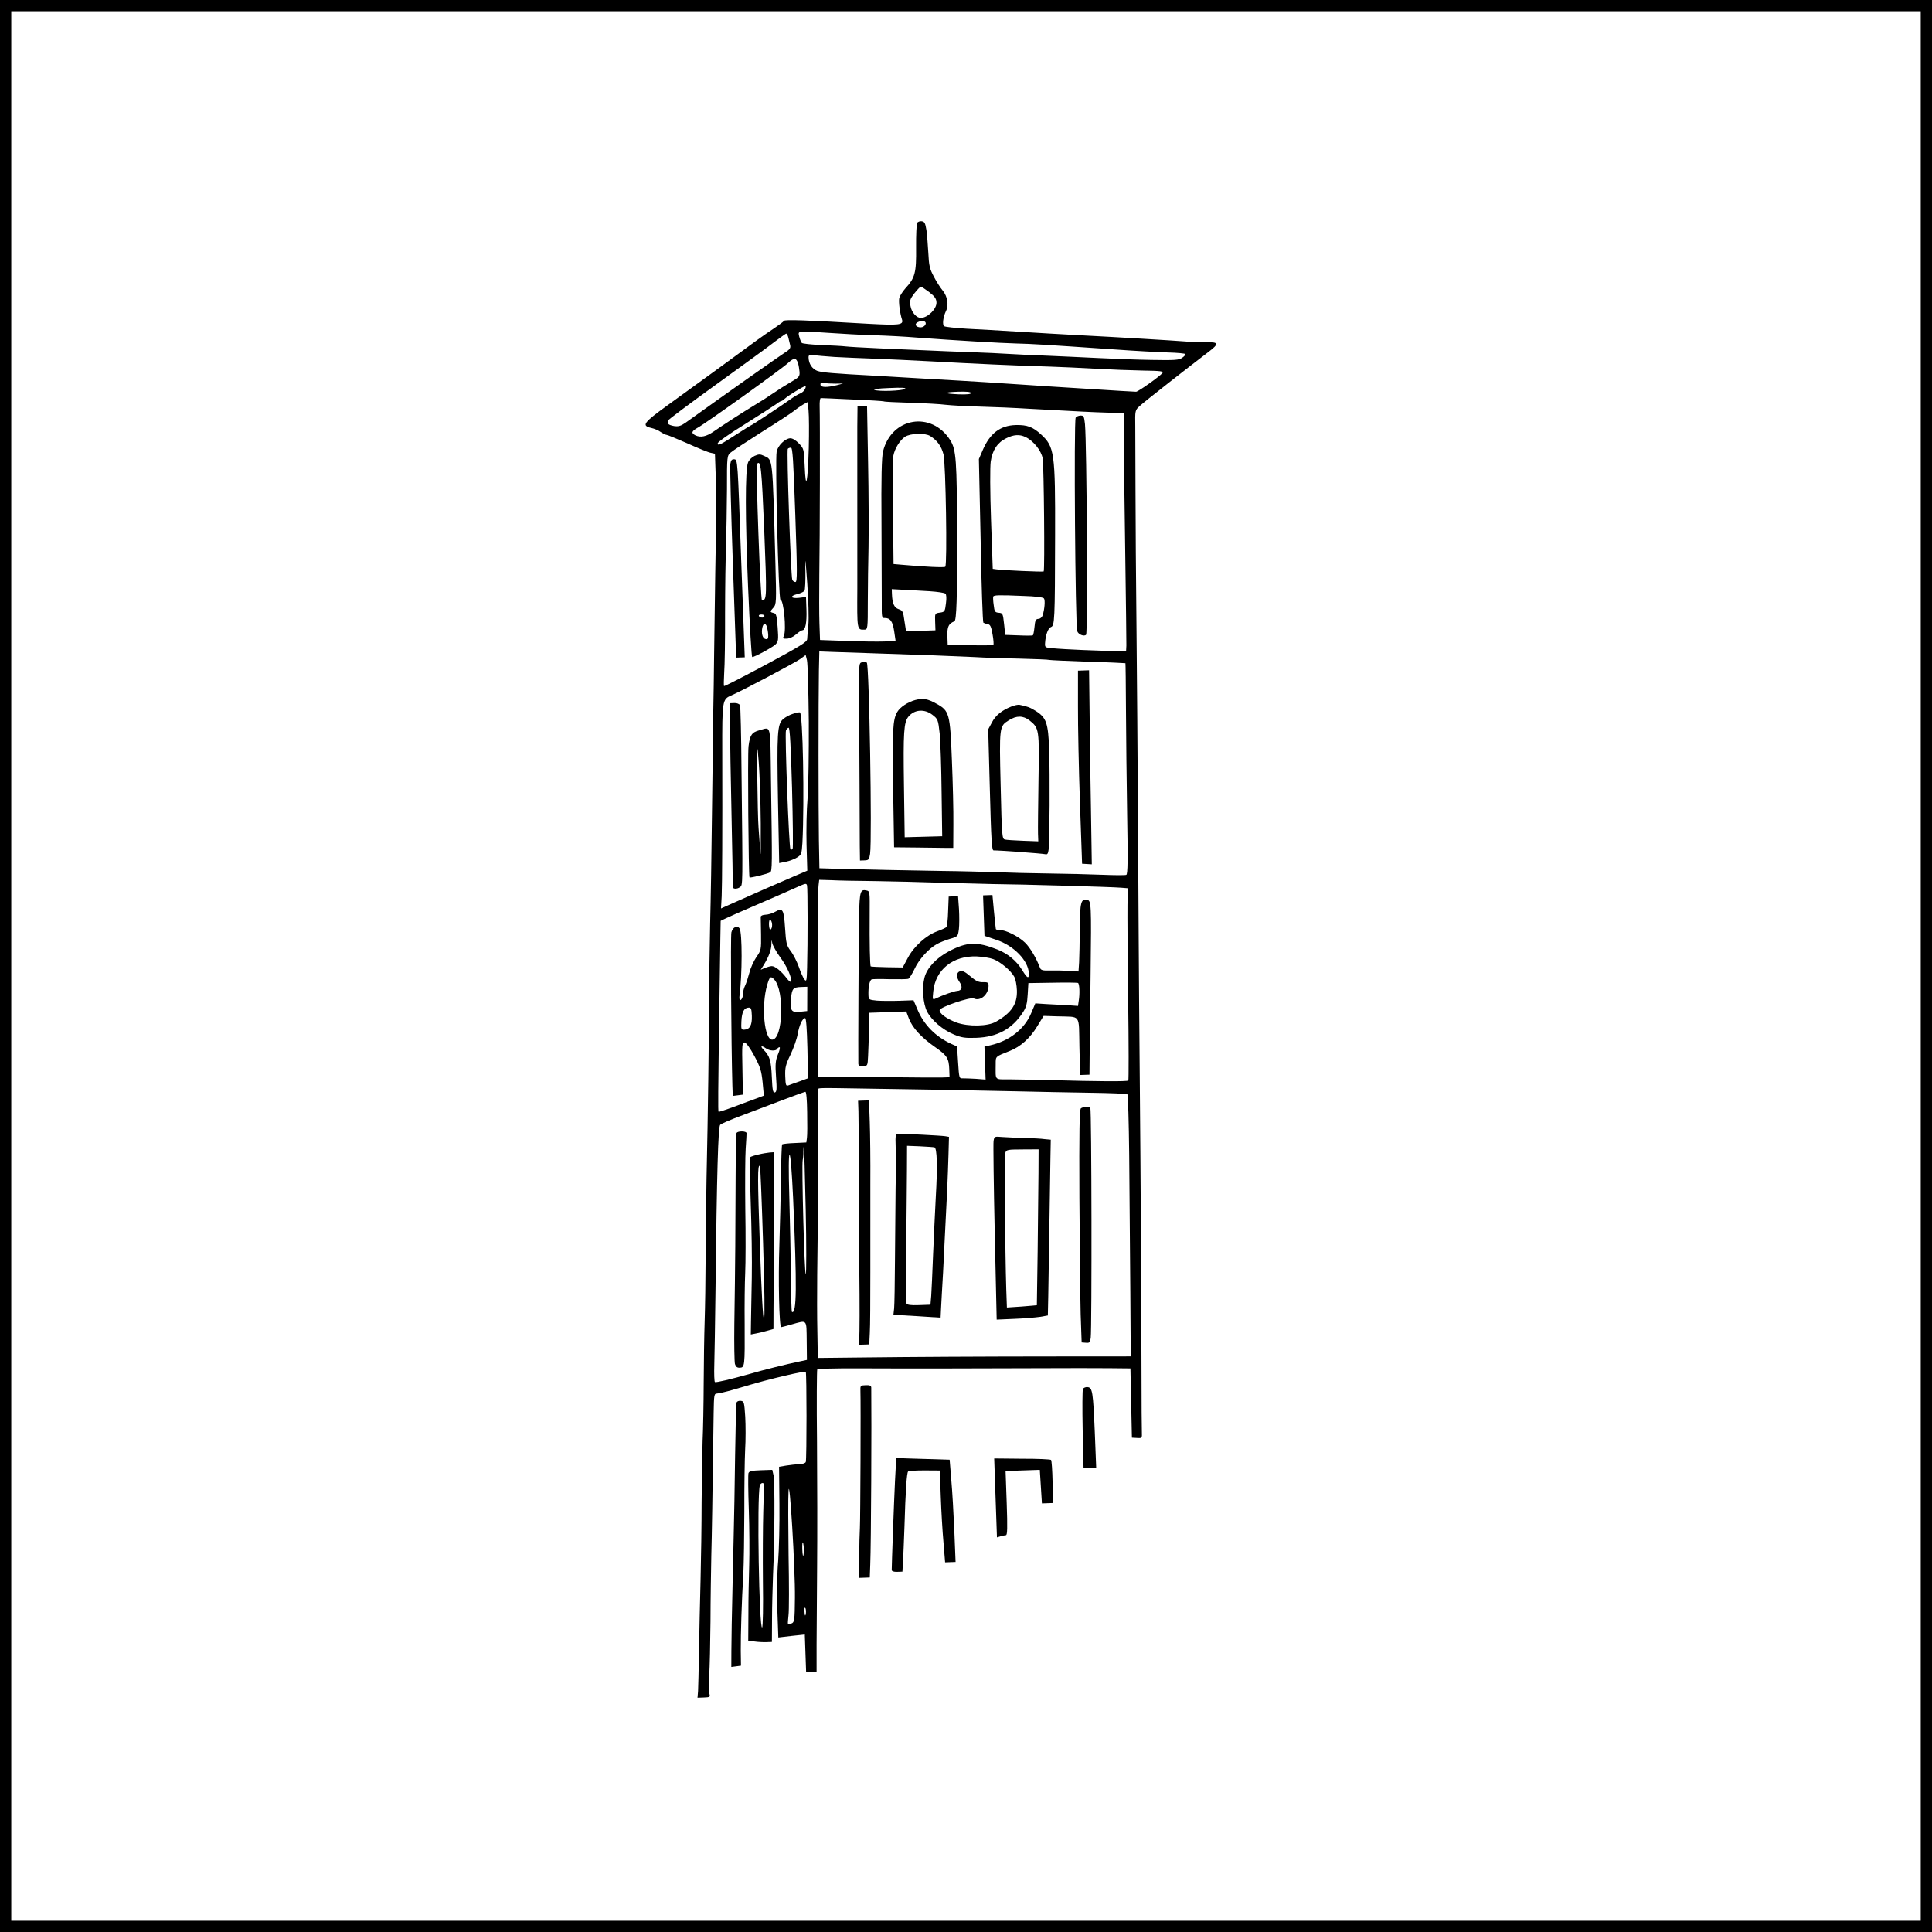 <?xml version="1.0" encoding="utf-8"?>
<svg width="515px" height="515px" viewBox="0 0 515 515" version="1.1" xmlns:xlink="http://www.w3.org/1999/xlink" xmlns="http://www.w3.org/2000/svg">
  <desc>Created with Lunacy</desc>
  <defs>
    <path d="M0 0L176.771 0L176.771 406.906L0 406.906L0 0Z" id="path_1" />
    <clipPath id="mask_1">
      <use xlink:href="#path_1" />
    </clipPath>
  </defs>
  <g id="paladin-news-square-logo-outlined" transform="translate(1.5 1.5)">
    <path d="M0 0L512 0L512 512L0 512L0 0Z" id="Rectangle" fill="none" fill-rule="evenodd" stroke="currentColor" stroke-width="3" />
    <g id="The-Paladin-tower" transform="matrix(0.999 -0.035 0.035 0.999 160.601 56.557)">
      <path d="M0 0L176.771 0L176.771 406.906L0 406.906L0 0Z" id="Background" fill="none" fill-rule="evenodd" stroke="none" />
      <g clip-path="url(#mask_1)">
        <g id="Group" transform="translate(8.069 3.823)">
          <path d="M74.231 0.435C74.064 0.727 73.814 3.687 73.731 7.023C73.564 13.735 73.189 15.027 70.437 17.821C69.687 18.613 68.936 19.738 68.769 20.28C68.519 21.281 68.811 24.366 69.311 26.076C69.687 27.493 68.436 27.576 60.473 26.868C43.546 25.283 38.085 24.908 37.834 25.283C37.709 25.492 36.542 26.284 35.291 27.076C34.041 27.826 31.873 29.244 30.497 30.161C26.203 33.121 12.861 42.127 6.191 46.588C-0.605 51.132 -1.188 51.882 1.48 52.591C2.272 52.8 3.398 53.3 3.94 53.758C4.523 54.175 5.19 54.551 5.399 54.551C5.649 54.551 8.15 55.676 10.902 57.01C13.695 58.386 16.447 59.637 17.072 59.762L18.198 60.054L18.198 66.808C18.156 70.477 17.989 76.522 17.781 80.191C17.448 86.486 17.072 93.323 16.113 113.335C15.905 118.046 15.53 125.551 15.28 130.012C15.071 134.473 14.529 146.313 14.029 156.277C13.57 166.241 12.903 179.291 12.528 185.252C12.194 191.214 11.736 200.386 11.527 205.681C11.111 216.396 10.193 235.657 9.193 253.084C8.859 259.421 8.401 269.093 8.192 274.555C7.984 280.017 7.608 287.479 7.358 291.148C7.108 294.817 6.733 302.238 6.524 307.616C6.316 312.994 5.941 319.957 5.691 323.042C5.482 326.127 5.107 333.465 4.857 339.301C4.648 345.138 4.19 354.435 3.856 359.939C3.523 365.442 3.022 373.989 2.772 378.908C2.522 383.828 2.23 388.664 2.147 389.623L1.938 391.415L3.648 391.415C5.232 391.415 5.357 391.332 5.149 390.498C4.982 389.998 5.065 387.788 5.274 385.579C5.482 383.369 5.857 376.907 6.108 371.195C6.316 365.442 6.733 357.562 6.941 353.685C7.317 347.556 7.692 340.26 8.901 315.621C9.151 310.868 9.193 310.535 9.985 310.535C10.443 310.535 12.361 310.159 14.196 309.701C21.95 307.7 24.076 307.241 28.704 306.324C31.372 305.782 33.707 305.448 33.832 305.573C34.082 305.865 33.29 328.67 32.998 329.587C32.873 329.921 32.123 330.129 31.206 330.129C30.288 330.129 28.746 330.254 27.704 330.38L25.828 330.63L25.577 340.51C25.452 345.93 25.035 352.768 24.702 355.769C24.327 358.73 24.035 364.566 24.035 368.652L24.035 376.115L27.578 375.823L31.122 375.573L31.122 380.576L31.122 385.579L32.498 385.579L33.916 385.579L34.166 378.408C34.333 374.447 34.708 364.983 35.041 357.437C35.375 349.849 35.875 335.049 36.167 324.501C36.417 313.953 36.792 305.198 36.917 305.031C37.042 304.865 41.67 304.906 47.173 305.115C60.848 305.657 79.526 306.282 95.744 306.782C103.206 306.991 111.795 307.324 114.838 307.449L120.383 307.7L120.258 316.955L120.133 326.169L121.509 326.294C122.843 326.419 122.843 326.419 122.843 324.626C122.843 323.626 123.01 317.122 123.26 310.118C123.969 288.647 124.927 256.002 125.553 231.53C125.886 218.689 126.345 201.512 126.595 193.382C126.845 185.252 127.304 168.993 127.637 157.319C127.971 145.604 128.555 124.967 128.888 111.459C129.222 97.909 129.68 81.025 129.93 73.937C130.139 66.808 130.389 59.053 130.472 56.719C130.556 52.466 130.556 52.383 131.848 51.299C132.974 50.298 145.356 41.293 150.776 37.457C153.569 35.498 153.486 34.956 150.443 34.956C149.108 34.956 146.565 34.789 144.731 34.539C141.062 34.122 127.054 32.788 115.964 31.829C112.087 31.495 105.041 30.828 100.33 30.37C95.619 29.911 89.365 29.327 86.363 29.077C83.403 28.785 80.735 28.41 80.485 28.202C79.943 27.826 80.276 25.784 81.068 24.241C81.944 22.657 81.652 20.364 80.485 18.78C79.859 17.987 78.817 16.236 78.192 14.902C77.149 12.776 76.983 11.9 76.941 8.565C76.899 6.481 76.774 3.687 76.649 2.437C76.399 0.519 76.232 0.144 75.44 0.019C74.981 -0.065 74.398 0.144 74.231 0.435L74.231 0.435ZM76.816 18.988C78.275 20.197 78.651 20.823 78.651 21.823C78.651 23.533 76.191 25.784 74.356 25.784C73.231 25.784 71.897 24.2 71.688 22.49C71.48 21.073 71.647 20.614 72.856 19.155C73.648 18.238 74.44 17.446 74.607 17.446C74.815 17.446 75.774 18.155 76.816 18.988L76.816 18.988ZM75.441 26.869C75.941 27.369 75.19 28.286 74.273 28.286C73.064 28.286 72.48 27.494 73.273 26.994C73.94 26.577 75.065 26.493 75.441 26.869L75.441 26.869ZM49.675 28.911C52.885 29.244 58.222 29.744 61.557 29.953C64.892 30.161 70.145 30.62 73.231 30.995C83.487 32.121 95.494 33.246 99.704 33.497C103.832 33.747 106.083 33.955 125.344 35.956C130.723 36.54 137.268 37.124 139.853 37.291C142.396 37.457 144.522 37.708 144.522 37.916C144.522 38.124 144.105 38.541 143.564 38.875C142.771 39.417 141.562 39.459 135.35 39.125C131.348 38.917 124.969 38.458 121.175 38.124C117.381 37.791 111.378 37.332 107.834 37.041C104.29 36.79 99.704 36.415 97.62 36.207C95.577 35.998 90.949 35.623 87.406 35.373C83.862 35.123 78.609 34.747 75.732 34.497C72.855 34.289 67.102 33.83 62.933 33.497C58.722 33.163 54.72 32.788 53.969 32.663C53.219 32.538 50.384 32.288 47.632 32.079C44.922 31.871 42.546 31.537 42.379 31.329C42.212 31.162 41.92 30.37 41.754 29.619C41.42 27.994 41.212 28.035 49.675 28.911L49.675 28.911ZM38.836 29.744C38.961 30.328 39.127 31.245 39.252 31.787C39.419 32.62 39.127 32.996 37.46 33.955C35.917 34.872 21.117 44.544 10.611 51.548C9.36 52.34 8.734 52.507 7.567 52.299C6.775 52.132 6.066 51.84 6.066 51.632C6.025 51.382 5.983 51.048 5.941 50.84C5.899 50.631 11.82 46.545 19.032 41.709C26.245 36.873 33.499 31.995 35.083 30.828C36.709 29.702 38.127 28.743 38.294 28.701C38.46 28.701 38.71 29.16 38.836 29.744L38.836 29.744ZM50.926 35.373C53.219 35.581 58.013 35.957 61.557 36.207C65.101 36.457 71.98 37.041 76.774 37.458C86.822 38.375 100.079 39.459 108.251 39.959C111.336 40.167 116.881 40.626 120.55 40.96C124.219 41.293 129.805 41.71 132.974 41.877C137.893 42.127 138.602 42.252 138.185 42.752C137.476 43.586 131.598 47.463 131.014 47.463C130.597 47.463 126.428 47.047 113.671 45.796C111.503 45.587 105.124 44.962 99.496 44.378C93.868 43.795 87.03 43.127 84.278 42.877C81.527 42.627 76.482 42.169 73.022 41.835C69.603 41.502 64.6 41.043 61.974 40.793C50.217 39.751 47.507 39.417 46.215 38.917C44.88 38.333 44.047 36.957 44.047 35.331C44.047 34.623 44.255 34.539 45.422 34.706C46.131 34.831 48.633 35.123 50.926 35.373L50.926 35.373ZM41.17 36.665C41.337 37.207 41.462 38.291 41.504 39C41.545 40.251 41.337 40.459 39.169 41.627C37.835 42.335 35.625 43.628 34.249 44.503C32.873 45.379 30.706 46.671 29.455 47.338C26.078 49.214 20.366 52.633 18.115 54.092C16.03 55.426 14.529 55.676 13.153 54.968C11.986 54.301 12.153 53.842 13.904 52.925C16.155 51.799 36.917 37.999 38.543 36.54C40.128 35.164 40.753 35.206 41.17 36.665L41.17 36.665ZM50.925 42.501L53.01 42.543L51.342 42.918C48.549 43.502 46.965 43.377 46.965 42.626C46.965 42.126 47.215 42.001 47.924 42.209C48.424 42.334 49.8 42.459 50.925 42.501L50.925 42.501ZM42.795 43.67C42.587 44.129 41.962 44.629 41.461 44.796C40.919 44.963 39.669 45.672 38.626 46.38C36.583 47.756 28.203 52.884 27.953 52.884C27.87 52.884 26.16 53.885 24.118 55.094C19.657 57.762 19.031 58.054 19.031 57.303C19.031 56.97 22.367 54.802 26.452 52.467C30.496 50.133 34.332 47.84 34.957 47.423C35.583 46.964 36.208 46.63 36.375 46.63C36.542 46.63 37 46.339 37.375 46.005C38.168 45.296 42.42 42.878 42.92 42.878C43.087 42.878 43.045 43.253 42.795 43.67L42.795 43.67ZM69.478 44.545C68.728 45.046 62.516 45.046 61.348 44.545C60.806 44.337 62.265 44.17 65.309 44.17C68.561 44.128 69.895 44.253 69.478 44.545L69.478 44.545ZM86.989 46.254C86.989 46.587 85.988 46.629 83.82 46.504C79.526 46.17 79.401 45.795 83.57 45.795C85.78 45.795 86.989 45.962 86.989 46.254L86.989 46.254ZM55.345 46.879C59.764 47.213 63.516 47.588 63.683 47.671C63.808 47.797 67.018 48.047 70.77 48.297C74.523 48.547 78.775 48.922 80.234 49.172C81.652 49.381 85.696 49.756 89.198 49.964C92.7 50.173 98.62 50.632 102.414 51.007C116.756 52.299 118.715 52.466 123.051 52.758L127.554 53.008L127.304 60.971C127.137 65.349 126.845 78.981 126.595 91.239C126.345 103.496 126.095 114.211 126.053 115.003L125.928 116.462L122.801 116.337C119.299 116.212 109.502 115.461 106.375 115.044C104.374 114.794 104.29 114.753 104.415 113.543C104.624 111.376 105.374 109.624 106.125 109.374C107.125 109.083 107.25 107.707 108.084 85.068C108.918 62.93 108.751 61.346 105.249 57.927C103.165 55.885 101.705 55.259 98.662 55.218C94.493 55.176 91.658 57.177 89.573 61.638L88.489 63.931L88.197 85.61C87.989 97.534 87.989 107.415 88.156 107.582C88.323 107.707 88.823 107.915 89.281 107.999C89.948 108.124 90.199 108.624 90.49 110.75C90.699 112.168 90.741 113.46 90.615 113.585C90.49 113.71 87.697 113.669 84.403 113.46L78.442 113.127L78.442 110.667C78.483 108.29 78.9 107.498 80.443 106.956C81.026 106.79 81.444 100.494 81.985 83.734C82.611 64.056 82.527 61.179 81.026 58.636C76.315 50.59 65.559 52.007 63.016 61.013C62.599 62.514 62.266 68.017 61.932 80.191C61.64 89.571 61.348 99.118 61.265 101.328C61.098 105.122 61.14 105.414 61.849 105.414C63.349 105.414 64.016 106.373 64.308 109.041L64.6 111.667L61.515 111.667C59.806 111.667 55.303 111.459 51.468 111.167L44.463 110.667L44.463 106.248C44.463 103.829 44.672 98.034 44.88 93.365C45.381 83.609 46.548 51.674 46.548 48.38C46.548 47.213 46.715 46.212 46.923 46.212C47.132 46.212 50.925 46.504 55.345 46.879L55.345 46.879ZM43.255 59.429C42.671 68.601 42.045 71.144 42.004 64.265C41.962 59.637 41.962 59.554 40.67 58.095C39.878 57.219 39.002 56.636 38.418 56.636C37.043 56.636 35.041 58.47 34.666 60.054C34.124 62.472 33.791 99.577 34.291 99.577C35.166 99.577 35.625 107.749 34.875 109.208C34.458 109.917 34.583 110 35.667 110C36.376 110 37.418 109.542 38.127 108.958C38.835 108.374 39.586 107.916 39.836 107.916C40.67 107.916 41.128 105.915 41.128 102.454L41.128 99.077L39.252 99.244C37.001 99.411 36.709 98.66 38.919 98.202C39.752 98.035 40.628 97.66 40.795 97.368C40.962 97.118 41.17 94.7 41.212 92.073C41.253 88.029 41.337 88.529 41.587 95.408C41.754 99.994 41.712 104.789 41.504 106.456C41.295 108.041 41.087 109.792 41.045 110.334C40.92 111.126 39.127 112.126 29.788 116.754C23.66 119.756 18.532 122.174 18.448 122.049C18.365 121.966 18.448 120.381 18.615 118.547C18.823 116.712 19.199 109.583 19.407 102.704C19.657 95.825 20.074 87.57 20.283 84.36C20.533 81.15 20.866 74.521 21.075 69.602C21.367 60.805 21.408 60.68 22.409 59.887C22.951 59.429 26.787 57.094 30.914 54.676C35.041 52.3 39.002 49.882 39.669 49.381C40.378 48.839 41.504 48.13 42.171 47.755L43.421 47.13L43.546 49.465C43.63 50.799 43.505 55.26 43.255 59.429L43.255 59.429ZM75.732 57.344C77.608 58.637 78.608 60.138 79.109 62.389C79.609 64.849 79.109 91.74 78.525 92.323C78.275 92.574 73.105 92.157 66.81 91.365L64.767 91.114L65.1 77.44C65.267 69.935 65.559 63.098 65.726 62.264C66.143 60.388 67.602 58.178 69.019 57.303C70.478 56.427 74.397 56.427 75.732 57.344L75.732 57.344ZM101.122 58.511C103.165 59.553 105.208 62.263 105.499 64.389C105.75 66.182 105.041 94.199 104.707 94.49C104.54 94.657 93.576 93.782 92.116 93.49L91.157 93.323L91.157 80.274C91.157 72.644 91.366 66.182 91.616 64.723C92.158 61.721 93.576 59.72 95.91 58.678C97.995 57.719 99.579 57.677 101.122 58.511L101.122 58.511ZM39.044 77.065C39.044 92.115 38.96 94.992 38.46 94.992C38.127 94.992 37.751 94.7 37.626 94.325C37.293 93.45 37.293 59.763 37.668 59.43C37.793 59.263 38.168 59.138 38.502 59.138C38.96 59.138 39.044 62.39 39.044 77.065L39.044 77.065ZM74.189 98.703C76.232 98.911 78.066 99.245 78.316 99.495C78.567 99.745 78.608 100.704 78.358 102.121C78.025 104.248 77.941 104.373 76.649 104.498C75.314 104.623 75.314 104.665 75.314 106.916L75.314 109.167L71.396 109.167L67.477 109.167L67.143 106.416C66.893 103.873 66.768 103.581 65.726 103.205C64.516 102.747 64.058 101.621 64.058 99.036L64.058 97.786L67.31 98.077C69.061 98.244 72.188 98.494 74.189 98.703L74.189 98.703ZM99.037 100.828C102.331 101.036 104.332 101.37 104.54 101.703C104.874 102.245 104.582 104.58 104.04 106.122C103.832 106.706 103.331 107.081 102.873 107.081C102.164 107.081 101.955 107.456 101.747 109.166C101.58 110.333 101.372 111.334 101.205 111.417C101.08 111.501 99.371 111.459 97.411 111.292L93.867 111.042L93.659 108.124C93.451 105.33 93.409 105.205 92.325 105.08C91.366 104.955 91.199 104.747 91.074 102.996C90.949 101.912 90.949 100.911 91.032 100.703C91.241 100.327 92.575 100.327 99.037 100.828L99.037 100.828ZM59.68 114.794C64.517 115.128 71.271 115.587 74.689 115.837C78.15 116.087 83.028 116.462 85.529 116.671C88.072 116.921 93.45 117.296 97.494 117.504C101.58 117.755 105.124 118.005 105.416 118.13C105.708 118.213 110.335 118.588 115.713 118.964C121.092 119.297 125.553 119.672 125.636 119.714C125.678 119.797 125.553 125.384 125.344 132.138C125.136 138.892 124.844 151.483 124.677 160.154C124.469 171.953 124.302 175.997 123.885 176.122C123.635 176.247 120.675 176.122 117.381 175.872C114.087 175.622 107.709 175.247 103.248 175.038C98.787 174.83 92.491 174.454 89.281 174.204C86.071 173.996 79.609 173.579 74.898 173.37C66.559 172.954 55.386 172.328 46.548 171.786L42.17 171.494L42.295 163.99C42.462 155.693 43.462 126.885 43.879 118.839L44.171 113.711L47.548 113.961C49.424 114.086 54.886 114.461 59.68 114.794L59.68 114.794ZM40.711 132.306C40.461 140.56 40.002 149.774 39.668 152.734C39.293 155.736 39.001 161.281 38.96 165.116L38.918 172.037L35.124 173.496C30.621 175.247 24.409 177.707 19.281 179.792L15.571 181.293L15.863 178.041C16.113 174.705 16.655 161.448 17.364 139.643C17.822 125.76 17.864 125.552 20.365 124.593C23.409 123.384 37.5 116.546 38.96 115.587L40.502 114.545L40.794 115.921C40.961 116.671 40.919 124.051 40.711 132.306L40.711 132.306ZM57.179 175.456C62.015 175.706 69.77 176.165 74.481 176.498C79.192 176.79 85.362 177.165 88.239 177.332C95.16 177.624 120.049 179.208 122.384 179.5L124.177 179.709L123.927 184.128C123.801 186.588 123.468 198.053 123.218 209.643C122.968 221.233 122.634 230.822 122.509 230.947C122.217 231.239 114.296 230.905 101.788 230.113C97.911 229.905 93.033 229.613 90.949 229.53C86.696 229.363 87.155 229.863 87.322 225.277C87.405 223.234 87.238 223.359 91.241 221.942C94.076 220.941 96.702 218.773 98.745 215.646L100.538 212.937L104.29 213.187C110.585 213.604 109.918 212.603 109.793 221.441L109.71 229.029L110.961 229.029L112.211 229.029L112.503 222.359C112.67 218.69 113.087 209.476 113.462 201.93C114.338 183.503 114.296 182.71 113.254 182.419C111.586 182.002 111.294 182.961 111.002 189.923C110.835 193.55 110.627 197.594 110.502 198.97L110.252 201.43L107.458 201.138C105.958 201.013 103.706 200.888 102.497 200.888C100.788 200.888 100.246 200.721 100.037 200.137C99.162 197.511 97.578 194.592 96.244 193.217C94.618 191.507 91.157 189.631 89.615 189.631C89.073 189.631 88.614 189.506 88.614 189.298C88.572 189.131 88.447 187.046 88.281 184.628L88.03 180.251L86.78 180.251L85.529 180.251L85.529 185.67L85.529 191.049L88.614 192.216C93.2 193.884 96.994 198.053 96.994 201.43C96.994 203.056 96.535 202.806 95.243 200.513C93.784 197.969 91.616 196.052 88.906 194.843C83.444 192.466 80.818 192.466 75.898 194.843C72.48 196.51 69.895 199.053 69.144 201.638C68.352 204.306 68.519 208.559 69.519 210.685C70.645 213.062 73.48 215.688 76.482 217.064C78.483 217.981 79.442 218.148 82.402 218.148C87.989 218.148 92.074 216.105 95.076 211.769C95.993 210.477 96.285 209.434 96.494 207.1L96.785 204.056L103.248 204.181C106.791 204.223 109.835 204.39 110.002 204.473C110.419 204.723 110.419 207.392 110.043 209.226L109.793 210.602L107.042 210.31C105.541 210.185 102.956 209.935 101.372 209.81L98.453 209.518L97.244 212.103C95.326 216.272 91.157 219.315 86.029 220.274L84.487 220.566L84.487 224.985L84.487 229.363L81.944 229.071C80.526 228.946 78.942 228.821 78.4 228.821C77.441 228.821 77.441 228.696 77.316 224.527L77.191 220.274L75.731 219.565C71.521 217.439 68.519 214.187 66.935 209.935L66.017 207.558L62.224 207.558C60.139 207.558 57.429 207.433 56.262 207.308C54.094 207.016 54.052 206.975 54.052 205.682C54.052 203.639 54.511 201.805 55.053 201.596C55.303 201.513 57.471 201.555 59.889 201.722C62.307 201.847 64.516 201.888 64.808 201.805C65.1 201.68 65.892 200.554 66.559 199.262C67.769 196.802 70.52 193.925 72.771 192.8C73.48 192.424 75.023 191.882 76.232 191.549C78.441 191.007 78.441 190.965 78.775 189.006C78.942 187.922 79.025 185.504 78.983 183.669L78.858 180.251L77.608 180.251L76.357 180.251L76.065 184.17C75.94 186.296 75.648 188.214 75.44 188.38C75.273 188.547 74.189 189.006 73.022 189.381C70.02 190.34 66.601 193.217 64.892 196.218L63.433 198.72L59.263 198.511C56.97 198.386 55.011 198.219 54.928 198.136C54.719 197.969 54.803 191.841 55.136 184.17C55.386 178.291 55.386 178.083 54.552 177.874C52.885 177.416 52.676 178.041 52.301 184.295C52.009 189.589 50.717 222.067 50.717 223.943C50.717 224.443 51.05 224.652 51.926 224.652C53.135 224.652 53.176 224.61 53.385 222.025C53.51 220.608 53.718 217.439 53.885 214.938L54.135 210.477L59.055 210.477L63.974 210.477L64.6 212.353C65.475 214.896 67.769 217.564 71.27 220.191C74.439 222.567 74.898 223.318 74.898 226.361L74.898 228.404L72.938 228.404C71.812 228.404 64.933 228.112 57.596 227.779C50.258 227.445 43.254 227.153 42.003 227.153L39.752 227.153L40.044 222.651C40.211 220.191 40.502 211.978 40.711 204.39C41.294 184.42 41.545 177.499 41.795 175.956L42.003 174.581L45.214 174.789C46.965 174.956 52.384 175.248 57.179 175.456L57.179 175.456ZM38.709 175.956C38.876 176.54 38.376 191.299 37.959 197.886C37.751 201.388 37.667 201.721 37.125 200.971C36.792 200.512 36.166 198.97 35.749 197.552C35.291 196.135 34.415 194.217 33.748 193.3C32.664 191.715 32.581 191.215 32.456 187.046C32.289 182.001 32.039 181.626 29.913 182.71C29.246 183.085 28.078 183.377 27.369 183.377C26.661 183.377 26.119 183.586 26.077 183.877C26.077 184.169 26.035 186.296 25.994 188.589C25.91 192.591 25.869 192.841 24.535 194.592C23.784 195.634 22.867 197.469 22.533 198.678C22.158 199.929 21.616 201.429 21.283 202.055C20.949 202.68 20.699 203.514 20.699 203.889C20.699 204.848 20.24 205.89 19.865 205.89C19.657 205.89 19.573 205.474 19.657 204.932C20.616 199.303 21.032 187.88 20.324 186.796C19.74 185.837 18.489 186.421 18.114 187.755C17.822 188.755 17.03 217.564 16.947 228.529L16.947 231.364L18.323 231.239L19.657 231.114L19.782 224.109C19.865 217.731 19.948 217.105 20.616 217.23C21.032 217.314 22.033 218.773 23.075 220.899C24.576 223.984 24.826 224.902 25.035 228.028L25.243 231.572L23.284 232.239C22.2 232.573 19.49 233.49 17.238 234.24C14.987 234.991 13.111 235.533 13.028 235.449C12.861 235.283 13.069 230.572 14.195 207.767C14.57 200.179 14.987 191.882 15.112 189.297L15.362 184.586L16.697 184.003C17.405 183.669 21.199 182.168 25.076 180.667C28.995 179.125 33.498 177.374 35.082 176.707C38.543 175.289 38.501 175.331 38.709 175.956L38.709 175.956ZM29.038 186.087C29.038 186.628 28.871 187.212 28.621 187.337C28.371 187.504 28.204 187.004 28.204 186.087C28.204 185.169 28.371 184.669 28.621 184.836C28.871 184.961 29.038 185.545 29.038 186.087L29.038 186.087ZM30.914 194.884C32.665 197.427 33.832 200.429 33.541 201.388C33.416 201.679 32.915 201.221 32.373 200.429C31.039 198.553 29.413 197.135 28.538 197.135C28.162 197.135 27.328 197.344 26.703 197.552L25.578 198.011L26.37 196.843C27.87 194.592 28.621 192.758 28.663 191.298C28.746 190.006 28.746 189.964 28.913 191.048C29.038 191.674 29.913 193.425 30.914 194.884L30.914 194.884ZM87.655 197.342C89.49 198.093 92.2 200.511 93.075 202.22C93.409 202.845 93.659 204.471 93.659 205.889C93.659 209.516 92.033 211.809 87.822 214.019C85.613 215.228 80.401 215.144 77.274 213.894C74.648 212.81 72.647 211.225 72.897 210.391C73.189 209.558 81.235 207.14 82.111 207.64C83.862 208.557 86.155 206.639 86.155 204.221C86.155 203.554 85.904 203.387 84.695 203.387C83.528 203.387 82.819 203.012 81.36 201.678C79.984 200.427 79.317 200.052 78.65 200.261C77.65 200.594 77.566 201.803 78.483 203.179C79.317 204.471 78.984 205.472 77.733 205.472C76.899 205.514 74.022 206.389 71.813 207.348C71.104 207.64 71.062 207.515 71.354 205.43C72.105 199.635 76.941 196.008 83.278 196.467C84.82 196.592 86.78 196.967 87.655 197.342L87.655 197.342ZM29.121 200.762C31.748 203.847 30.872 216.73 27.996 216.73C25.869 216.73 25.328 207.599 27.162 202.096C27.912 199.845 28.163 199.678 29.121 200.762L29.121 200.762ZM37.709 206.182L37.584 209.434L35.624 209.559C33.29 209.726 32.956 209.142 33.415 205.765C33.748 203.263 34.082 202.971 36.25 202.971L37.834 202.971L37.709 206.182L37.709 206.182ZM22.784 210.226C22.784 212.686 22.117 213.812 20.616 213.812C19.824 213.812 19.782 213.603 19.949 211.56C20.157 209.059 20.783 207.975 21.992 207.975C22.659 207.975 22.784 208.308 22.784 210.226L22.784 210.226ZM37.292 219.315L37.167 227.361L34.874 228.112C33.624 228.487 32.248 228.945 31.873 229.07C31.206 229.279 31.122 228.987 31.122 226.611C31.122 224.318 31.331 223.525 32.748 220.857C33.624 219.148 34.583 216.73 34.833 215.479C35.333 213.103 36.25 211.31 36.959 211.31C37.251 211.31 37.334 214.187 37.292 219.315L37.292 219.315ZM26.286 219.024C27.245 219.733 28.871 219.858 29.246 219.232C29.371 218.982 29.663 218.815 29.872 218.815C30.08 218.815 29.872 219.691 29.371 220.733C28.663 222.359 28.538 223.318 28.663 226.695C28.788 229.989 28.704 230.697 28.204 230.822C27.662 230.906 27.579 230.197 27.537 226.653C27.495 222.276 27.203 221.108 25.578 219.316C24.619 218.273 25.077 218.107 26.286 219.024L26.286 219.024ZM53.427 230.697C67.227 231.364 77.691 231.948 92.617 232.782C98.37 233.115 107.25 233.616 112.42 233.866C117.59 234.116 121.925 234.449 122.134 234.616C122.301 234.783 122.259 242.037 122.05 250.751C121.258 280.56 120.716 300.738 120.633 302.614L120.55 304.49L117.881 304.407C116.38 304.365 109.335 304.115 102.247 303.865C80.568 303.115 61.973 302.573 49.258 302.281L37.167 301.989L37.292 295.11C37.334 291.316 37.584 284.395 37.792 279.684C38.668 261.549 39.043 251.584 39.293 241.537C39.418 235.784 39.585 230.864 39.71 230.572C39.877 229.947 38.71 229.947 53.427 230.697L53.427 230.697ZM36.626 236.409C36.584 239.452 36.459 242.495 36.334 243.204L36.125 244.455L32.998 244.497C31.289 244.497 29.788 244.622 29.663 244.747C29.538 244.872 29.246 248.916 29.038 253.669C28.788 258.463 28.329 266.384 27.996 271.304C27.328 280.726 27.162 293.442 27.704 293.442C27.87 293.442 29.121 293.15 30.497 292.817C34.791 291.774 34.499 291.483 34.374 297.278L34.249 302.406L32.373 302.739C28.954 303.323 22.201 304.74 19.032 305.574C13.904 306.825 9.818 307.659 9.526 307.45C9.36 307.367 9.36 305.241 9.526 302.739C9.693 300.279 10.11 291.858 10.485 284.061C12.028 250.917 12.778 239.535 13.32 238.952C13.612 238.66 16.072 237.701 18.823 236.784C21.575 235.867 26.536 234.157 29.872 233.032C33.207 231.906 36.125 230.947 36.334 230.947C36.584 230.905 36.709 232.948 36.626 236.409L36.626 236.409ZM35.333 262.465C35.208 271.678 34.916 279.35 34.75 279.558C34.374 279.933 34.624 250.416 35 249.04C35.125 248.582 35.25 247.581 35.25 246.789C35.292 245.997 35.375 245.455 35.417 245.538C35.5 245.621 35.458 253.251 35.333 262.465L35.333 262.465ZM32.081 259.131C32.29 282.687 31.956 290.233 30.705 289.482C30.58 289.399 30.622 284.98 30.747 279.601C30.914 274.265 31.039 264.885 31.081 258.714C31.122 251.627 31.289 247.583 31.539 247.583C31.789 247.583 31.998 251.794 32.081 259.131L32.081 259.131ZM28.829 365.776C28.579 371.654 28.454 372.238 27.704 372.488C27.245 372.613 26.828 372.655 26.745 372.572C26.662 372.53 26.787 371.488 26.953 370.32C27.162 369.153 27.412 361.94 27.537 354.269C27.704 346.598 27.954 338.927 28.121 337.217C28.538 332.423 29.205 357.896 28.829 365.776L28.829 365.776ZM31.55 354.186C31.398 355.062 31.247 354.436 31.247 352.852C31.247 351.226 31.398 350.559 31.55 351.268C31.702 352.018 31.702 353.353 31.55 354.186L31.55 354.186ZM31.545 370.236C31.4 370.778 31.256 370.444 31.256 369.527C31.183 368.61 31.328 368.193 31.545 368.568C31.69 368.985 31.69 369.736 31.545 370.236L31.545 370.236Z" id="Shape" fill="currentColor" fill-rule="evenodd" stroke="none" />
          <path d="M1.76 5.503C1.635 8.547 1.343 17.135 1.093 24.598C0.843 32.06 0.468 42.817 0.259 48.529C-0.199 59.618 -0.241 59.618 1.76 59.618C2.636 59.618 2.678 59.41 2.928 52.197C3.094 48.153 3.386 41.524 3.636 37.522C3.845 33.52 4.178 23.43 4.304 15.092L4.554 0L3.303 0L2.01 0L1.76 5.503L1.76 5.503Z" transform="translate(54.627 48.712)" id="Shape" fill="currentColor" fill-rule="evenodd" stroke="none" />
          <path d="M1.67 0.5C1.128 1.376 -0.373 55.658 0.086 57.409C0.336 58.326 1.879 58.993 2.421 58.451C2.921 57.951 4.38 7.588 4.088 2.335C3.922 0.208 3.838 0 2.963 0C2.421 0 1.837 0.25 1.67 0.5L1.67 0.5Z" transform="translate(113.001 53.297)" id="Shape" fill="currentColor" fill-rule="evenodd" stroke="none" />
          <path d="M2.94 0.339C2.148 0.714 1.398 1.423 1.147 2.09C0.314 4.3 -0.103 16.64 0.022 35.234C0.105 45.532 0.272 53.912 0.48 53.912C1.147 53.912 6.025 51.494 6.817 50.744C7.568 50.035 7.651 49.535 7.526 46.241C7.401 43.031 7.276 42.531 6.567 42.364C5.567 42.072 5.567 41.989 6.609 40.904C7.401 40.071 7.443 39.362 7.526 29.148C7.735 0.13 7.86 1.631 5.442 0.381C4.483 -0.12 4.108 -0.12 2.94 0.339L2.94 0.339ZM4.858 20.35C4.941 38.277 4.9 38.861 3.607 38.902C3.19 38.902 3.149 2.881 3.566 2.464C4.608 1.422 4.733 3.256 4.858 20.35L4.858 20.35ZM4.108 43.072C4.108 43.281 3.858 43.489 3.524 43.489C3.191 43.489 2.774 43.281 2.649 43.072C2.524 42.822 2.774 42.656 3.232 42.656C3.733 42.656 4.108 42.822 4.108 43.072L4.108 43.072ZM4.692 46.075C4.817 46.617 4.942 47.576 4.942 48.201C4.942 49.118 4.775 49.368 4.233 49.243C3.399 49.077 3.066 47.701 3.441 46.158C3.774 44.907 4.358 44.866 4.692 46.075L4.692 46.075Z" transform="translate(25.764 60.675)" id="Shape" fill="currentColor" fill-rule="evenodd" stroke="none" />
          <path d="M0.25 1.224C0.125 1.933 0 13.856 0 27.698L0 52.879L1.167 52.879L2.293 52.879L2.251 26.489C2.251 0.265 2.251 0.14 1.376 0.015C0.709 -0.069 0.459 0.182 0.25 1.224L0.25 1.224Z" transform="translate(21.949 61.706)" id="Shape" fill="currentColor" fill-rule="evenodd" stroke="none" />
          <path d="M2.418 0.042C1.543 0.167 1.501 0.375 1.251 10.464C1.084 16.134 0.792 26.182 0.584 32.853C0.375 39.482 0.167 46.736 0.083 48.904L0 52.864L1.209 52.864C2.335 52.864 2.46 52.698 2.752 51.197C3.46 47.278 4.294 0.709 3.669 0.167C3.46 1.27232e-05 2.877 -0.042 2.418 0.042L2.418 0.042Z" transform="translate(53.051 116.961)" id="Shape" fill="currentColor" fill-rule="evenodd" stroke="none" />
          <path d="M0.375 9.464C0.167 14.717 0 26.265 0 35.229L0 51.489L1.292 51.614L2.585 51.739L2.877 36.813C3.002 28.6 3.252 16.968 3.419 10.923L3.669 0L2.21 0L0.709 0L0.375 9.464L0.375 9.464Z" transform="translate(112.212 121.255)" id="Shape" fill="currentColor" fill-rule="evenodd" stroke="none" />
          <path d="M7.046 0.21C5.045 0.669 2.918 1.961 2.126 3.212C0.834 5.171 0.584 8.173 0.292 23.599L0 39.275L5.587 39.525C8.672 39.692 12.216 39.858 13.466 39.9L15.759 39.984L16.009 33.73C16.176 30.27 16.259 22.598 16.218 16.637C16.176 4.129 16.009 3.379 12.591 1.377C10.339 0.002 9.13 -0.248 7.046 0.21L7.046 0.21ZM11.423 4.298C12.882 5.507 12.924 5.632 13.216 9.426C13.341 11.552 13.341 18.598 13.174 25.06L12.924 36.775L7.921 36.734L2.918 36.692L3.21 22.726C3.502 8.717 3.752 6.049 5.044 4.59C6.712 2.714 9.38 2.63 11.423 4.298L11.423 4.298Z" transform="translate(62.266 127.341)" id="Shape" fill="currentColor" fill-rule="evenodd" stroke="none" />
          <path d="M6.598 0.397C4.013 1.314 2.262 2.606 1.22 4.482L0.178 6.275L0.052 22.41C-0.073 35.626 0.011 38.586 0.469 38.586C1.72 38.586 13.56 39.878 14.227 40.087C14.77 40.253 14.978 39.962 15.145 38.919C15.52 36.584 16.229 18.699 16.229 12.195C16.229 5.108 15.77 3.69 13.018 1.814C11.601 0.855 10.851 0.522 8.724 0.021C8.391 -0.062 7.432 0.105 6.598 0.397L6.598 0.397ZM11.267 4.277C13.768 6.403 13.81 6.737 13.101 20.328C12.768 27.04 12.476 33.461 12.476 34.545L12.476 36.587L8.432 36.296C6.181 36.129 4.013 35.92 3.596 35.795C2.845 35.587 2.804 34.878 2.97 21.37C3.137 5.653 3.179 5.528 5.722 4.068C7.848 2.818 9.599 2.901 11.267 4.277L11.267 4.277Z" transform="translate(88.271 129.781)" id="Shape" fill="currentColor" fill-rule="evenodd" stroke="none" />
          <path d="M0.801 5.92C0.676 9.214 0.468 20.095 0.343 30.184C0.217 40.232 0.051 48.654 0.009 48.904C-0.116 49.571 1.093 49.696 1.927 49.112C2.719 48.528 2.677 49.529 3.428 17.802C3.678 8.672 3.761 0.959 3.636 0.625C3.469 0.292 2.844 0 2.219 0L1.051 0L0.801 5.92L0.801 5.92Z" transform="translate(18.897 126.675)" id="Shape" fill="currentColor" fill-rule="evenodd" stroke="none" />
          <path d="M5.045 0.341C4.211 0.55 3.043 1.134 2.418 1.634C0.792 2.926 0.584 5.011 0.25 23.98L0 39.99L1.793 39.698C2.793 39.531 4.127 39.072 4.836 38.656C6.004 37.989 6.087 37.738 6.379 34.82C7.338 23.522 7.713 0.216 6.921 0.008C6.712 -0.034 5.837 0.091 5.045 0.341L5.045 0.341ZM4.127 20.02C4.044 28.817 3.877 36.196 3.71 36.363C3.502 36.53 3.252 36.571 3.127 36.405C2.751 36.029 2.668 5.636 3.043 4.719C3.21 4.344 3.544 4.011 3.794 4.011C4.085 4.011 4.211 8.888 4.127 20.02L4.127 20.02Z" transform="translate(31.498 129.756)" id="Shape" fill="currentColor" fill-rule="evenodd" stroke="none" />
          <path d="M4.005 0.403C2.004 0.862 1.462 1.612 1.003 4.614C0.67 6.823 -0.206 39.093 0.044 39.51C0.169 39.718 5.047 38.717 5.589 38.342C6.173 38.009 6.215 36.675 6.673 14.036C7.007 -1.723 7.299 -0.347 4.005 0.403L4.005 0.403ZM3.547 25.206C3.38 31.168 3.213 34.628 3.171 32.919C3.088 31.21 3.005 28.291 2.921 26.457C2.838 24.622 2.921 18.702 3.046 13.324C3.338 3.652 3.338 3.61 3.588 8.946C3.713 11.906 3.713 19.244 3.547 25.206L3.547 25.206Z" transform="translate(23.407 133.778)" id="Shape" fill="currentColor" fill-rule="evenodd" stroke="none" />
          <path d="M2.126 2.793C2.126 4.378 1.918 10.881 1.709 17.302C1.501 23.722 1.126 36.271 0.876 45.235C0.667 54.157 0.375 62.287 0.208 63.246L0 65.038L1.417 65.038L2.835 65.038L3.085 61.995C3.252 60.369 3.544 53.073 3.794 45.86C4.044 38.648 4.419 27.933 4.628 22.096C4.878 16.26 5.045 8.88 5.045 5.712L5.045 0L3.585 0L2.126 0L2.126 2.793L2.126 2.793Z" transform="translate(48.173 233.822)" id="Shape" fill="currentColor" fill-rule="evenodd" stroke="none" />
          <path d="M2.001 0.318C1.584 0.568 1.292 6.53 0.75 24.207C0.375 37.131 0.042 51.098 0 55.225L0 62.73L1.126 62.855C2.126 62.98 2.251 62.813 2.46 61.604C2.877 58.894 4.836 0.818 4.503 0.276C4.253 -0.099 2.627 -0.099 2.001 0.318L2.001 0.318Z" transform="translate(107.626 237.59)" id="Shape" fill="currentColor" fill-rule="evenodd" stroke="none" />
          <path d="M2.168 3.377C2.168 5.211 2.001 10.339 1.751 14.717C1.543 19.136 1.167 27.683 0.917 33.77C0.667 39.857 0.375 45.568 0.25 46.486L0 48.195L6.295 48.779L12.549 49.404L12.758 46.903C12.883 45.527 13.258 41.191 13.633 37.313C13.967 33.395 14.425 27.891 14.675 25.015C14.925 22.138 15.301 17.719 15.509 15.217C15.718 12.674 16.009 8.547 16.176 5.962L16.468 1.292L15.467 1.084C14.425 0.876 4.211 0 2.918 0C2.251 0 2.168 0.459 2.168 3.377L2.168 3.377ZM12.507 3.958C13.174 4.208 13.174 8.92 12.382 17.299C12.049 20.968 11.507 27.806 11.132 32.517C10.798 37.228 10.381 42.147 10.256 43.44L9.964 45.858L6.879 45.858C4.586 45.858 3.752 45.691 3.585 45.274C3.46 44.941 3.669 38.228 4.044 30.349C4.378 22.469 4.836 13.172 4.961 9.67L5.211 3.291L8.588 3.541C10.464 3.708 12.215 3.875 12.507 3.958L12.507 3.958Z" transform="translate(57.722 242.996)" id="Shape" fill="currentColor" fill-rule="evenodd" stroke="none" />
          <path d="M0.834 1.131C0.709 1.84 0.459 12.847 0.292 25.562L0 48.742L4.753 48.701C7.379 48.701 10.464 48.534 11.59 48.409L13.675 48.117L13.967 42.906C14.133 40.029 14.55 31.608 14.925 24.145C15.301 16.682 15.718 8.511 15.843 5.967L16.093 1.298L14.467 1.09C13.591 0.923 11.173 0.714 9.089 0.589C7.046 0.464 4.378 0.256 3.21 0.131C1.126 -0.119 1.084 -0.119 0.834 1.131L0.834 1.131ZM12.507 10.093C12.132 19.224 10.882 45.197 10.84 45.281C10.798 45.281 8.964 45.406 6.796 45.489L2.835 45.614L2.835 40.611C2.877 30.439 3.585 5.132 3.877 4.34C4.169 3.548 4.503 3.506 8.463 3.631L12.758 3.756L12.507 10.093L12.507 10.093Z" transform="translate(85.196 244.7)" id="Shape" fill="currentColor" fill-rule="evenodd" stroke="none" />
          <path d="M2.642 0.38C2.517 0.547 2.225 5.967 1.975 12.346C1.517 24.603 1.058 35.693 0.266 51.369C0.016 56.622 -0.068 61.333 0.057 61.917C0.266 62.667 0.599 62.959 1.308 62.959C2.642 62.959 2.684 62.584 3.018 51.494C3.143 46.449 3.434 40.237 3.643 37.736C3.851 35.193 4.143 27.521 4.268 20.642C4.435 13.763 4.727 6.551 4.935 4.591C5.144 2.632 5.311 0.797 5.311 0.505C5.311 -0.078 2.976 -0.203 2.642 0.38L2.642 0.38Z" transform="translate(14.971 240.903)" id="Shape" fill="currentColor" fill-rule="evenodd" stroke="none" />
          <path d="M3.752 0.459C2.793 0.625 1.834 0.917 1.584 1.042C1.376 1.167 1.209 6.295 1.209 13.133C1.209 19.637 1.042 28.684 0.792 33.228C0.542 37.772 0.25 43.025 0.167 44.943L0 48.362L1.543 48.112C2.376 47.987 3.711 47.695 4.544 47.486L6.087 47.111L6.295 41.566C6.42 38.564 6.754 30.81 7.046 24.389C7.338 17.969 7.629 9.839 7.713 6.337L7.88 0L6.712 0.042C6.087 0.083 4.753 0.25 3.752 0.459L3.752 0.459ZM4.127 23.85C4.085 36.148 3.918 44.111 3.668 44.362C3.376 44.654 3.251 37.775 3.251 25.017C3.251 6.714 3.376 2.921 4.002 3.546C4.127 3.671 4.169 12.801 4.127 23.85L4.127 23.85Z" transform="translate(19.532 246.75)" id="Shape" fill="currentColor" fill-rule="evenodd" stroke="none" />
          <path d="M2.126 1.543C2.126 4.92 0.917 35.771 0.709 37.939C0.584 39.19 0.375 42.734 0.25 45.735L0 51.28L1.459 51.28L2.877 51.28L3.127 47.82C3.544 42.483 4.836 9.714 5.045 0.709C5.045 0.167 4.711 0 3.585 0C2.168 0 2.126 0.042 2.126 1.543L2.126 1.543Z" transform="translate(46.089 309.7)" id="Shape" fill="currentColor" fill-rule="evenodd" stroke="none" />
          <path d="M0.584 0.435C0.417 0.727 0.208 5.605 0.125 11.275L0 21.615L1.668 21.615L3.377 21.615L3.335 12.109C3.252 1.311 3.127 0.185 1.834 0.019C1.376 -0.065 0.792 0.144 0.584 0.435L0.584 0.435Z" transform="translate(106.958 312.266)" id="Shape" fill="currentColor" fill-rule="evenodd" stroke="none" />
          <path d="M3.877 0.435C3.711 0.936 3.294 7.94 2.376 26.617C2.126 31.078 1.584 40.917 1.126 48.505C0.667 56.051 0.25 64.181 0.167 66.558L0 70.852L1.292 70.727L2.585 70.602L2.668 66.641C2.793 62.347 3.377 53.258 4.086 46.004C4.294 43.461 4.669 36.081 4.92 29.536C5.128 22.99 5.503 15.569 5.712 13.068C5.962 10.525 6.087 6.606 6.045 4.313C5.92 0.352 5.878 0.144 4.961 0.019C4.461 -0.065 3.961 0.144 3.877 0.435L3.877 0.435Z" transform="translate(11.235 312.683)" id="Shape" fill="currentColor" fill-rule="evenodd" stroke="none" />
          <path d="M1.709 6.087C1.251 11.507 0.042 28.475 0 29.809C0 30.143 0.542 30.351 1.417 30.351L2.835 30.351L3.085 27.725C3.21 26.307 3.544 22.138 3.794 18.469C4.419 8.713 4.92 4.002 5.295 3.71C5.462 3.544 7.463 3.502 9.714 3.585L13.758 3.752L13.758 10.673C13.758 14.508 13.883 20.012 14.05 22.93L14.3 28.267L15.718 28.267L17.093 28.267L17.052 20.012C17.01 15.509 16.885 9.339 16.718 6.379L16.468 0.959L12.09 0.667C9.672 0.542 6.504 0.292 5.003 0.208L2.251 0L1.709 6.087L1.709 6.087Z" transform="translate(54.886 329.378)" id="Shape" fill="currentColor" fill-rule="evenodd" stroke="none" />
          <path d="M0 10.548L0 21.054L0.959 20.804C1.459 20.679 2.126 20.553 2.418 20.553C2.793 20.553 2.918 18.552 2.918 12.007L2.918 3.46L7.504 3.46L12.049 3.46L12.174 7.921L12.299 12.424L13.758 12.424L15.217 12.424L15.342 6.837C15.384 3.752 15.301 1.084 15.134 0.917C14.967 0.75 11.465 0.459 7.421 0.334L0 0L0 10.548L0 10.548Z" transform="translate(83.236 330.422)" id="Shape" fill="currentColor" fill-rule="evenodd" stroke="none" />
          <path d="M1.626 0.667C1.501 1.001 1.376 5.378 1.376 10.339C1.376 15.301 1.167 22.013 0.959 25.223C0.75 28.433 0.417 34.27 0.292 38.189L0 45.318L1.626 45.569C2.501 45.735 3.919 45.86 4.753 45.86L6.295 45.86L6.546 39.69C6.671 36.313 7.004 31.102 7.213 28.142C8.005 18.511 8.588 3.169 8.297 1.543L8.005 0L4.961 0C2.543 0 1.834 0.125 1.626 0.667L1.626 0.667ZM5.628 3.751C5.67 3.876 5.462 7.128 5.211 11.047C4.961 14.924 4.628 23.387 4.461 29.808C4.336 36.228 4.044 41.648 3.836 41.898C3.002 42.774 3.627 6.878 4.544 4.043C4.753 3.375 5.545 3.209 5.628 3.751L5.628 3.751Z" transform="translate(15.988 331.384)" id="Shape" fill="currentColor" fill-rule="evenodd" stroke="none" />
        </g>
      </g>
    </g>
  </g>
</svg>